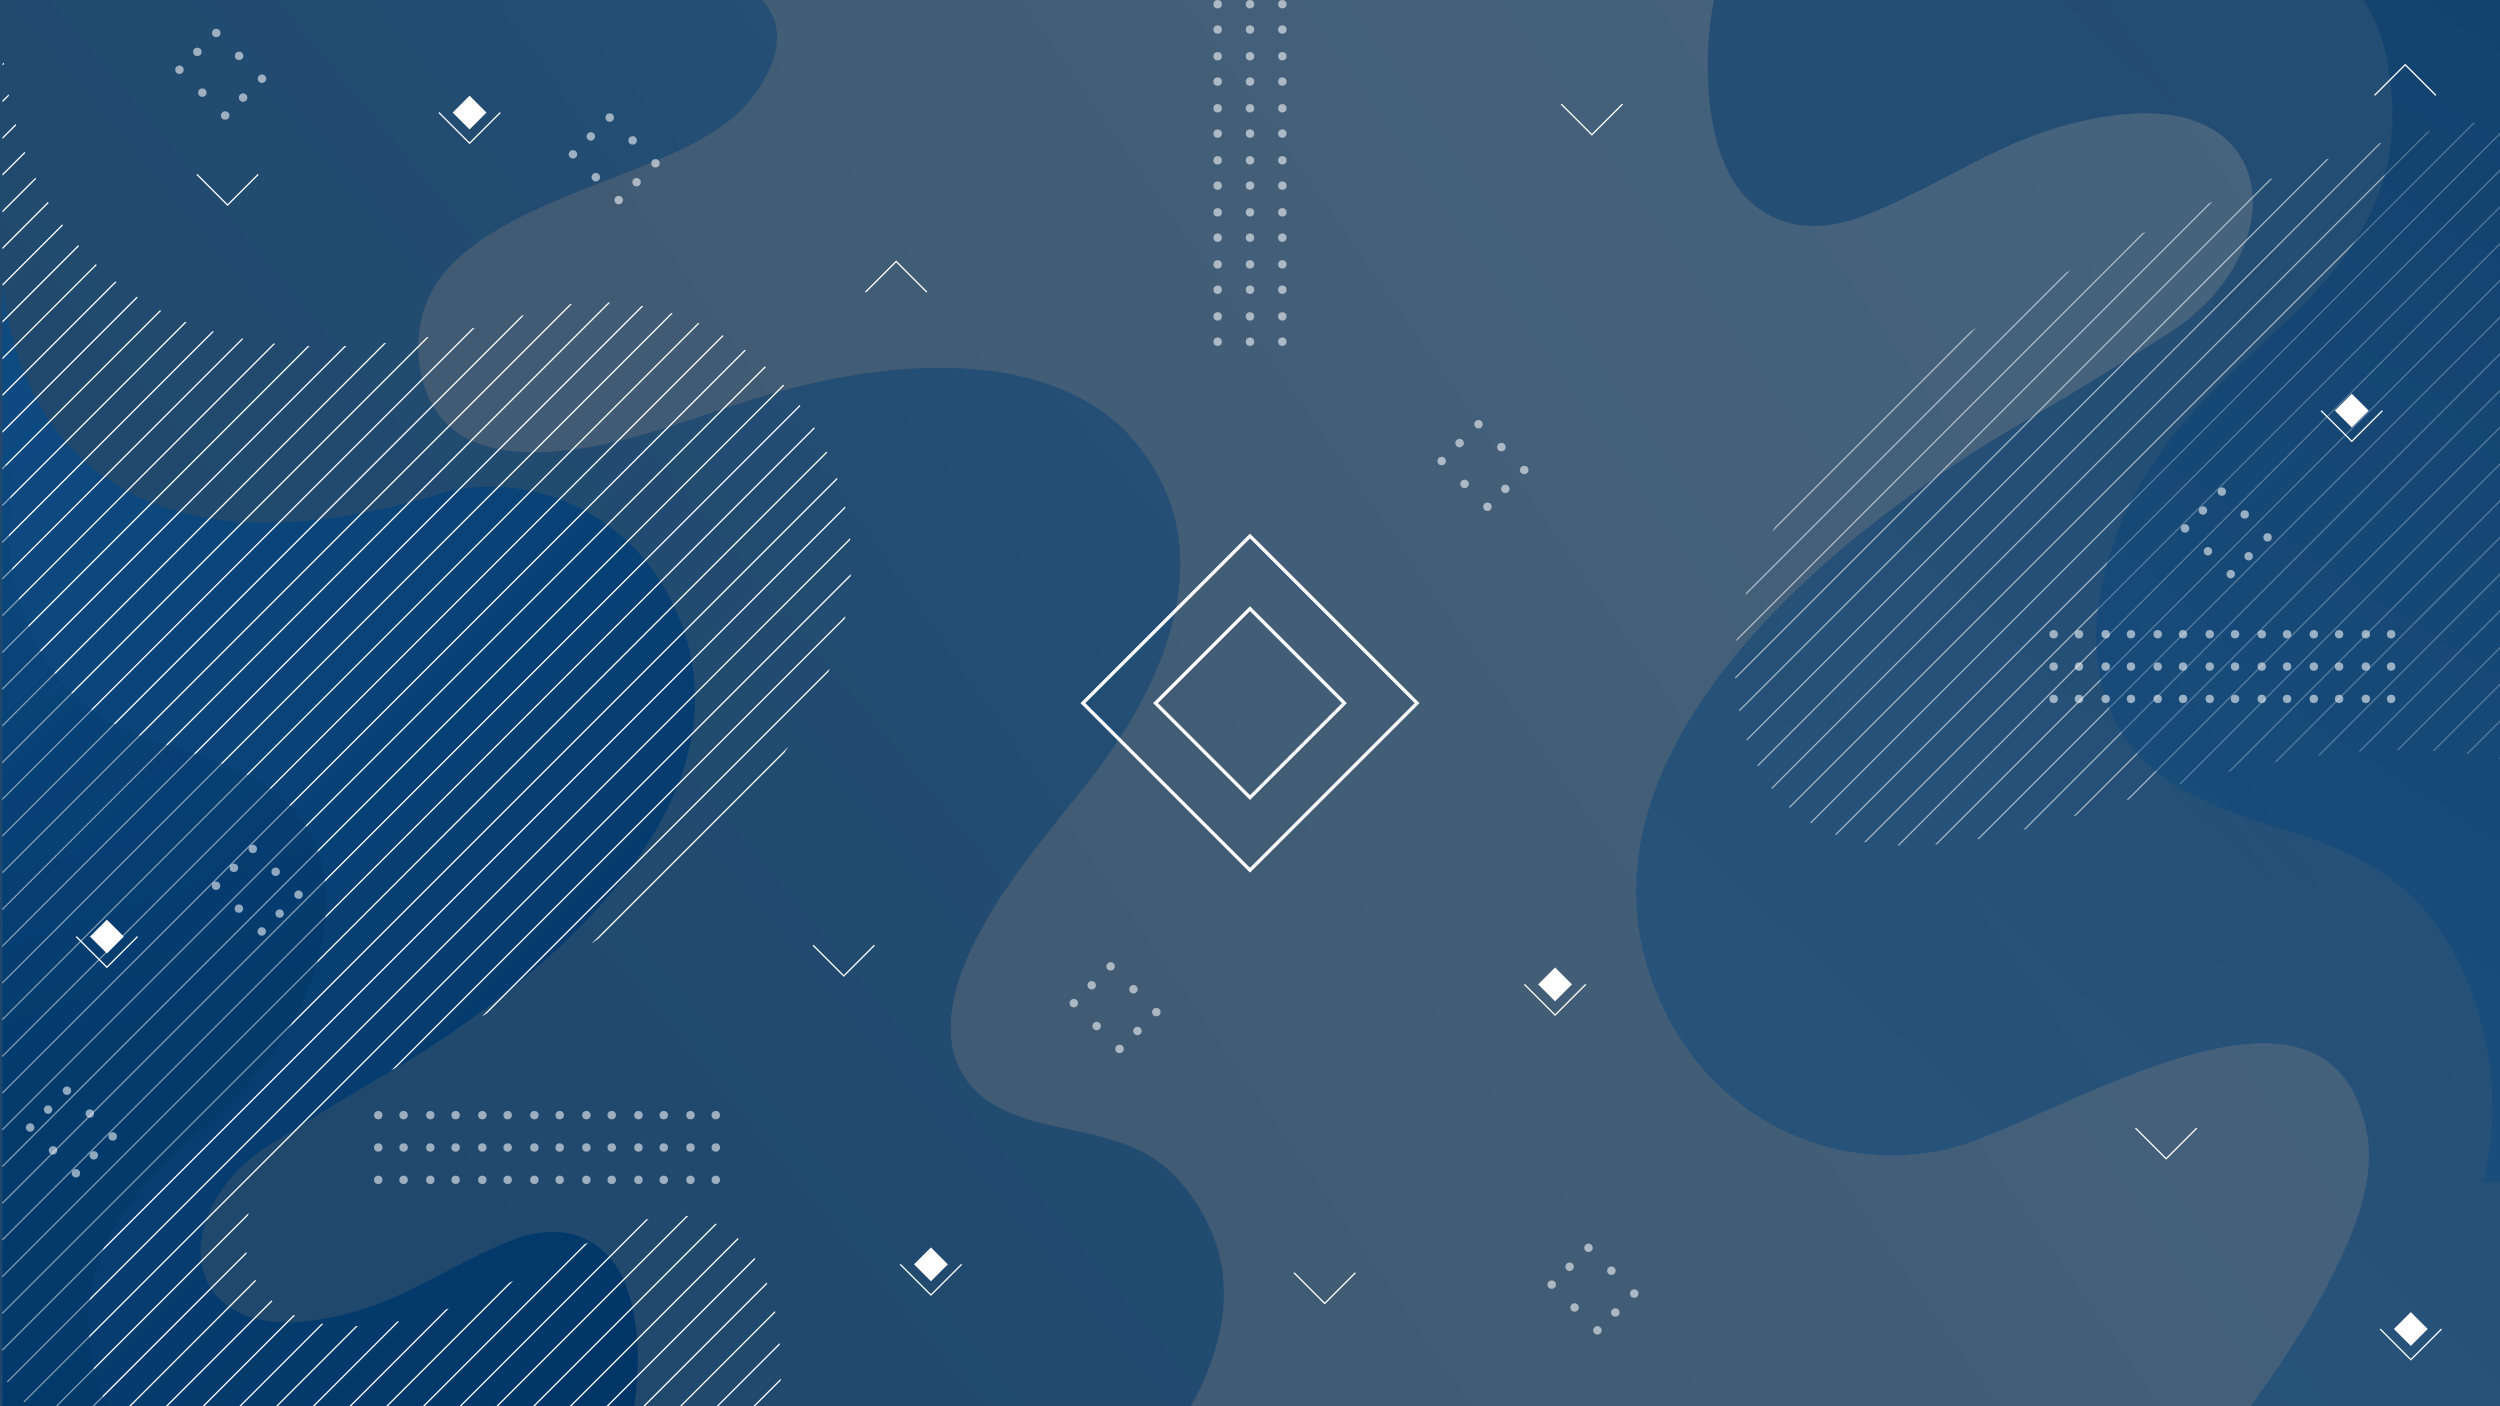 <svg xmlns="http://www.w3.org/2000/svg" xmlns:xlink="http://www.w3.org/1999/xlink" viewBox="0 0 1920 1080"><rect x="0" y="0" width="1920" height="1080" fill="#808080" stroke="none"/><defs><style>.cls-1,.cls-15,.cls-9{fill:none;}.cls-2{isolation:isolate;}.cls-3{opacity:0.5;}.cls-4{fill:url(#Degradado_sin_nombre_11);}.cls-5{fill:url(#Degradado_sin_nombre_11-2);}.cls-6{fill:url(#Degradado_sin_nombre_11-3);}.cls-7{opacity:0.57;}.cls-12,.cls-18,.cls-7{mix-blend-mode:soft-light;}.cls-8{clip-path:url(#clip-path);}.cls-15,.cls-9{stroke:#fff;stroke-miterlimit:10;}.cls-10{fill:url(#Degradado_sin_nombre_11-4);}.cls-11{fill:url(#Degradado_sin_nombre_11-5);}.cls-13{clip-path:url(#clip-path-2);}.cls-14{fill:url(#Degradado_sin_nombre_11-6);}.cls-15{stroke-width:2.61px;}.cls-16{fill:#fff;}.cls-17,.cls-18{opacity:0.56;}</style><linearGradient id="Degradado_sin_nombre_11" x1="1941.85" y1="-142.51" x2="744.71" y2="689.65" gradientTransform="translate(420 1500) rotate(-90)" gradientUnits="userSpaceOnUse"><stop offset="0" stop-color="#0f4c83"/><stop offset="1" stop-color="#003566"/></linearGradient><linearGradient id="Degradado_sin_nombre_11-2" x1="1383.46" y1="-225.57" x2="187.96" y2="762.58" gradientTransform="matrix(1, 0, 0, 1, 0, 0)" xlink:href="#Degradado_sin_nombre_11"/><linearGradient id="Degradado_sin_nombre_11-3" x1="1202.07" y1="988.8" x2="1919.19" y2="219.83" gradientTransform="matrix(1, 0, 0, 1, 0, 0)" xlink:href="#Degradado_sin_nombre_11"/><clipPath id="clip-path"><path class="cls-1" d="M1772.43,127.16a1146.1,1146.1,0,0,0-151.73,64.2c-50.59,25.83-99.55,55.44-144.35,90.44-40.4,31.55-78.34,67.93-106.14,111.3-24.37,38-40,82.06-37.51,127.69,1.41,25.26,7.72,51.51,20.46,73.5,13.45,23.21,34.75,39.79,60.24,47.9,25.7,8.18,53.37,8.43,80,5.77,28.88-2.89,57.32-9.44,85.26-17.13,28.84-8,57.18-17.56,85.93-25.84,36.16-10.41,73-18.93,110.26-24,48.27-6.6,97.36-6.94,145.14,1.5V91.72q-8.85.87-17.65,2.17C1858.1,100.4,1814.68,112.79,1772.43,127.16Z"/></clipPath><linearGradient id="Degradado_sin_nombre_11-4" x1="1617.77" y1="845.48" x2="2157.77" y2="-9.88" gradientTransform="matrix(1, 0, 0, 1, 0, 0)" xlink:href="#Degradado_sin_nombre_11"/><linearGradient id="Degradado_sin_nombre_11-5" x1="-147.85" y1="362.33" x2="531.85" y2="1042.03" gradientTransform="matrix(1, 0, 0, 1, 0, 0)" xlink:href="#Degradado_sin_nombre_11"/><clipPath id="clip-path-2"><path class="cls-1" d="M596.27,1097.12c7-42.89,6.53-120.43-34.35-150.09-26.5-19.23-56.52-15.8-85.07-4-67.76,28-106.82,63.43-183.34,73.78-128.95,17.43-135.75-106-39.06-166,33.69-20.89,66.74-42.11,101.14-61.76C506.94,702.66,728.43,523,628.78,334.49c-36.84-69.7-113.2-112.29-195.56-100.27a133.33,133.33,0,0,0-19.11,4.42C6.56,360.77,1.93,34.54,1.93,34.54V1107.83c0-.19,547.45.17,592.28.22Q595.38,1102.61,596.27,1097.12Z"/></clipPath><linearGradient id="Degradado_sin_nombre_11-6" x1="900.59" y1="417.53" x2="706.2" y2="-165.65" gradientTransform="translate(804.25 630.41) rotate(180)" xlink:href="#Degradado_sin_nombre_11"/></defs><title>fondo</title><g class="cls-2"><g id="BACKGROUND"><g class="cls-3"><rect class="cls-4" x="420" y="-420" width="1080" height="1920" transform="translate(1500 -420) rotate(90)"/></g><g class="cls-3"><path class="cls-5" d="M918,1073.6c20.33-38.62,30.25-83.79,13.3-125.56-8.75-21.56-24.24-43.82-43.51-57.2-15.83-11-34.89-16.17-53.42-20.53-32.74-7.71-74-12.56-93.88-43.49-21.61-33.64-5.32-78.67,11.72-110.52,21.29-39.79,50.75-74.51,78.73-109.65,29.3-36.79,55-76.93,68-122.6,7.08-24.91,9.9-51.3,5.28-76.94-4.84-26.86-17.8-51.6-36-71.84-30.87-34.35-77.85-48.71-122.63-51.95-45.78-3.31-92.05,3.43-136.4,14.53C544.49,314,482.88,345.3,415.09,347.26c-27.86.8-59.14-4.4-77.3-27.73-17.72-22.77-20.94-59-10.79-85.57,10.27-26.93,34-45.56,58.28-59.43,29.22-16.68,61.09-28.22,92.28-40.57,28.95-11.45,59.65-23.05,84.21-42.71a101.57,101.57,0,0,0,27.18-34c6.61-13,10.77-28.49,5.36-42.68A43.58,43.58,0,0,0,585.05,0H0V1080H914.49Q916.27,1076.82,918,1073.6Z"/></g><g class="cls-3"><path class="cls-6" d="M1315,7c-7.12,43.66-6.64,122.59,35,152.78,27,19.57,57.53,16.08,86.59,4,69-28.54,108.74-64.57,186.64-75.1,131.25-17.74,138.17,107.91,39.75,168.94-34.29,21.27-67.94,42.87-103,62.87-154.06,88-379.52,270.92-278.09,462.76,39.14,74,122.07,118,210,100.15,77.52-15.74,295-166.9,325.59-15,7.65,38-9.86,78.64-26.8,112.41-19,37.88-43.1,73.35-68.49,107.77H1920V-3.92c0,.2-557.27-.17-602.89-.22Q1315.88,1.41,1315,7Z"/></g><g class="cls-7"><g class="cls-8"><line class="cls-9" x1="939.92" y1="180.2" x2="1706.15" y2="-586.03"/><line class="cls-9" x1="952.75" y1="195.57" x2="1718.97" y2="-570.65"/><line class="cls-9" x1="965.58" y1="210.95" x2="1731.8" y2="-555.27"/><line class="cls-9" x1="978.4" y1="226.32" x2="1744.63" y2="-539.9"/><line class="cls-9" x1="991.23" y1="241.7" x2="1757.45" y2="-524.52"/><line class="cls-9" x1="1004.06" y1="257.08" x2="1770.28" y2="-509.15"/><line class="cls-9" x1="1016.88" y1="272.45" x2="1783.11" y2="-493.77"/><line class="cls-9" x1="1029.71" y1="287.83" x2="1795.93" y2="-478.39"/><line class="cls-9" x1="1042.54" y1="303.2" x2="1808.76" y2="-463.02"/><line class="cls-9" x1="1055.36" y1="318.58" x2="1821.59" y2="-447.64"/><line class="cls-9" x1="1068.19" y1="333.96" x2="1834.41" y2="-432.27"/><line class="cls-9" x1="1081.02" y1="349.33" x2="1847.24" y2="-416.89"/><line class="cls-9" x1="1093.84" y1="364.71" x2="1860.06" y2="-401.51"/><line class="cls-9" x1="1106.67" y1="380.08" x2="1872.89" y2="-386.14"/><line class="cls-9" x1="1119.5" y1="395.46" x2="1885.72" y2="-370.76"/><line class="cls-9" x1="1132.32" y1="410.84" x2="1898.54" y2="-355.39"/><line class="cls-9" x1="1145.15" y1="426.21" x2="1911.37" y2="-340.01"/><line class="cls-9" x1="1157.98" y1="441.59" x2="1924.2" y2="-324.63"/><line class="cls-9" x1="1170.8" y1="456.96" x2="1937.02" y2="-309.26"/><line class="cls-9" x1="1183.63" y1="472.34" x2="1949.85" y2="-293.88"/><line class="cls-9" x1="1196.46" y1="487.72" x2="1962.68" y2="-278.51"/><line class="cls-9" x1="1209.28" y1="503.09" x2="1975.5" y2="-263.13"/><line class="cls-9" x1="1222.11" y1="518.47" x2="1988.33" y2="-247.75"/><line class="cls-9" x1="1234.94" y1="533.84" x2="2001.16" y2="-232.38"/><line class="cls-9" x1="1247.76" y1="549.22" x2="2013.98" y2="-217"/><line class="cls-9" x1="1260.59" y1="564.6" x2="2026.81" y2="-201.63"/><line class="cls-9" x1="1273.42" y1="579.97" x2="2039.64" y2="-186.25"/><line class="cls-9" x1="1286.24" y1="595.35" x2="2052.46" y2="-170.87"/><line class="cls-9" x1="1299.07" y1="610.72" x2="2065.29" y2="-155.5"/><line class="cls-9" x1="1311.89" y1="626.1" x2="2078.12" y2="-140.12"/><line class="cls-9" x1="1324.72" y1="641.47" x2="2090.94" y2="-124.75"/><line class="cls-9" x1="1337.55" y1="656.85" x2="2103.77" y2="-109.37"/><line class="cls-9" x1="1350.37" y1="672.23" x2="2116.6" y2="-93.99"/><line class="cls-9" x1="1363.2" y1="687.6" x2="2129.42" y2="-78.62"/><line class="cls-9" x1="1376.03" y1="702.98" x2="2142.25" y2="-63.24"/><line class="cls-9" x1="1388.85" y1="718.35" x2="2155.08" y2="-47.87"/><line class="cls-9" x1="1401.68" y1="733.73" x2="2167.9" y2="-32.49"/><line class="cls-9" x1="1414.51" y1="749.11" x2="2180.73" y2="-17.12"/><line class="cls-9" x1="1427.33" y1="764.48" x2="2193.56" y2="-1.74"/><line class="cls-9" x1="1440.16" y1="779.86" x2="2206.38" y2="13.64"/><line class="cls-9" x1="1452.99" y1="795.23" x2="2219.21" y2="29.01"/><line class="cls-9" x1="1465.81" y1="810.61" x2="2232.04" y2="44.39"/><line class="cls-9" x1="1478.64" y1="825.99" x2="2244.86" y2="59.76"/><line class="cls-9" x1="1491.47" y1="841.36" x2="2257.69" y2="75.14"/><line class="cls-9" x1="1504.29" y1="856.74" x2="2270.52" y2="90.52"/><line class="cls-9" x1="1517.12" y1="872.11" x2="2283.34" y2="105.89"/><line class="cls-9" x1="1529.95" y1="887.49" x2="2296.17" y2="121.27"/><line class="cls-9" x1="1542.77" y1="902.87" x2="2308.99" y2="136.64"/><line class="cls-9" x1="1555.6" y1="918.24" x2="2321.82" y2="152.02"/><line class="cls-9" x1="1568.43" y1="933.62" x2="2334.65" y2="167.4"/><line class="cls-9" x1="1581.25" y1="948.99" x2="2347.47" y2="182.77"/><line class="cls-9" x1="1594.08" y1="964.37" x2="2360.3" y2="198.15"/><line class="cls-9" x1="1606.91" y1="979.75" x2="2373.13" y2="213.52"/><line class="cls-9" x1="1619.73" y1="995.12" x2="2385.95" y2="228.9"/><line class="cls-9" x1="1632.56" y1="1010.5" x2="2398.78" y2="244.28"/><line class="cls-9" x1="1645.39" y1="1025.87" x2="2411.61" y2="259.65"/><line class="cls-9" x1="1658.21" y1="1041.25" x2="2424.43" y2="275.03"/><line class="cls-9" x1="1671.04" y1="1056.63" x2="2437.26" y2="290.4"/><line class="cls-9" x1="1683.87" y1="1072" x2="2450.09" y2="305.78"/><line class="cls-9" x1="1696.69" y1="1087.38" x2="2462.91" y2="321.16"/><line class="cls-9" x1="1709.52" y1="1102.75" x2="2475.74" y2="336.53"/><line class="cls-9" x1="1722.35" y1="1118.13" x2="2488.57" y2="351.91"/></g></g><g class="cls-3"><path class="cls-10" d="M1812.45-3.88c19.6,26.75,25.09,63.63,24.84,95-.43,53.25-25.06,97.38-62.41,136.42-34.18,35.7-74.09,66.87-104.86,105.4-26.87,33.65-46.57,73.17-55.51,114.36-8.75,40.33-6.43,84.56,17.94,120,29.32,42.66,81.71,57.44,130.44,72.76,47.93,15.08,86.7,36.45,113.37,77.91,23,35.72,35.14,77.2,37.39,118.68A245.61,245.61,0,0,1,1907,907.8h13V-3.92S1875.26-3.86,1812.45-3.88Z"/></g><path class="cls-11" d="M487,1079.69c5.71-35,5.32-98.28-28-122.48C437.3,941.52,412.8,944.32,389.5,954c-55.3,22.88-87.18,51.76-149.62,60.21C134.65,1028.39,129.1,927.65,208,878.72c27.5-17.05,54.47-34.37,82.54-50.4,123.51-70.54,304.27-217.2,223-371-30.07-56.87-92.39-91.63-159.59-81.82a108.54,108.54,0,0,0-15.6,3.61C5.71,478.78,1.93,212.55,1.93,212.55v875.88c0-.15,446.76.14,483.34.18C485.91,1085.65,486.47,1082.67,487,1079.69Z"/><g class="cls-12"><g class="cls-13"><line class="cls-9" x1="-481.87" y1="477.05" x2="284.35" y2="-289.17"/><line class="cls-9" x1="-469.04" y1="492.42" x2="297.18" y2="-273.8"/><line class="cls-9" x1="-456.22" y1="507.8" x2="310" y2="-258.42"/><line class="cls-9" x1="-443.39" y1="523.17" x2="322.83" y2="-243.05"/><line class="cls-9" x1="-430.57" y1="538.55" x2="335.66" y2="-227.67"/><line class="cls-9" x1="-417.74" y1="553.93" x2="348.48" y2="-212.29"/><line class="cls-9" x1="-404.91" y1="569.3" x2="361.31" y2="-196.92"/><line class="cls-9" x1="-392.09" y1="584.68" x2="374.14" y2="-181.54"/><line class="cls-9" x1="-379.26" y1="600.05" x2="386.96" y2="-166.17"/><line class="cls-9" x1="-366.43" y1="615.43" x2="399.79" y2="-150.79"/><line class="cls-9" x1="-353.61" y1="630.81" x2="412.62" y2="-135.42"/><line class="cls-9" x1="-340.78" y1="646.18" x2="425.44" y2="-120.04"/><line class="cls-9" x1="-327.95" y1="661.56" x2="438.27" y2="-104.66"/><line class="cls-9" x1="-315.13" y1="676.93" x2="451.1" y2="-89.29"/><line class="cls-9" x1="-302.3" y1="692.31" x2="463.92" y2="-73.91"/><line class="cls-9" x1="-289.47" y1="707.69" x2="476.75" y2="-58.54"/><line class="cls-9" x1="-276.65" y1="723.06" x2="489.58" y2="-43.16"/><line class="cls-9" x1="-263.82" y1="738.44" x2="502.4" y2="-27.78"/><line class="cls-9" x1="-250.99" y1="753.81" x2="515.23" y2="-12.41"/><line class="cls-9" x1="-238.17" y1="769.19" x2="528.06" y2="2.97"/><line class="cls-9" x1="-225.34" y1="784.57" x2="540.88" y2="18.34"/><line class="cls-9" x1="-212.51" y1="799.94" x2="553.71" y2="33.72"/><line class="cls-9" x1="-199.69" y1="815.32" x2="566.53" y2="49.1"/><line class="cls-9" x1="-186.86" y1="830.69" x2="579.36" y2="64.47"/><line class="cls-9" x1="-174.03" y1="846.07" x2="592.19" y2="79.85"/><line class="cls-9" x1="-161.21" y1="861.45" x2="605.01" y2="95.22"/><line class="cls-9" x1="-148.38" y1="876.82" x2="617.84" y2="110.6"/><line class="cls-9" x1="-135.55" y1="892.2" x2="630.67" y2="125.98"/><line class="cls-9" x1="-122.73" y1="907.57" x2="643.49" y2="141.35"/><line class="cls-9" x1="-109.9" y1="922.95" x2="656.32" y2="156.73"/><line class="cls-9" x1="-97.07" y1="938.33" x2="669.15" y2="172.1"/><line class="cls-9" x1="-84.25" y1="953.7" x2="681.97" y2="187.48"/><line class="cls-9" x1="-71.42" y1="969.08" x2="694.8" y2="202.86"/><line class="cls-9" x1="-58.59" y1="984.45" x2="707.63" y2="218.23"/><line class="cls-9" x1="-45.77" y1="999.83" x2="720.45" y2="233.61"/><line class="cls-9" x1="-32.94" y1="1015.21" x2="733.28" y2="248.98"/><line class="cls-9" x1="-20.11" y1="1030.58" x2="746.11" y2="264.36"/><line class="cls-9" x1="-7.29" y1="1045.96" x2="758.93" y2="279.74"/><line class="cls-9" x1="5.54" y1="1061.33" x2="771.76" y2="295.11"/><line class="cls-9" x1="18.36" y1="1076.71" x2="784.59" y2="310.49"/><line class="cls-9" x1="31.19" y1="1092.09" x2="797.41" y2="325.86"/><line class="cls-9" x1="44.02" y1="1107.46" x2="810.24" y2="341.24"/><line class="cls-9" x1="56.84" y1="1122.84" x2="823.07" y2="356.62"/><line class="cls-9" x1="69.67" y1="1138.21" x2="835.89" y2="371.99"/><line class="cls-9" x1="82.5" y1="1153.59" x2="848.72" y2="387.37"/><line class="cls-9" x1="95.32" y1="1168.96" x2="861.55" y2="402.74"/><line class="cls-9" x1="108.15" y1="1184.34" x2="874.37" y2="418.12"/><line class="cls-9" x1="120.98" y1="1199.72" x2="887.2" y2="433.5"/><line class="cls-9" x1="133.8" y1="1215.09" x2="900.03" y2="448.87"/><line class="cls-9" x1="146.63" y1="1230.47" x2="912.85" y2="464.25"/><line class="cls-9" x1="159.46" y1="1245.84" x2="925.68" y2="479.62"/><line class="cls-9" x1="172.28" y1="1261.22" x2="938.51" y2="495"/><line class="cls-9" x1="185.11" y1="1276.6" x2="951.33" y2="510.37"/><line class="cls-9" x1="197.94" y1="1291.97" x2="964.16" y2="525.75"/><line class="cls-9" x1="210.76" y1="1307.35" x2="976.99" y2="541.13"/><line class="cls-9" x1="223.59" y1="1322.72" x2="989.81" y2="556.5"/><line class="cls-9" x1="236.42" y1="1338.1" x2="1002.64" y2="571.88"/><line class="cls-9" x1="249.24" y1="1353.48" x2="1015.46" y2="587.25"/><line class="cls-9" x1="262.07" y1="1368.85" x2="1028.29" y2="602.63"/><line class="cls-9" x1="274.9" y1="1384.23" x2="1041.12" y2="618.01"/><line class="cls-9" x1="287.72" y1="1399.6" x2="1053.94" y2="633.38"/><line class="cls-9" x1="300.55" y1="1414.98" x2="1066.77" y2="648.76"/></g></g><g class="cls-3"><path class="cls-14" d="M88.13,1088.4c-15.71-21.44-20.12-51-19.92-76.12.34-42.69,20.09-78.08,50-109.37,27.4-28.63,59.4-53.62,84.06-84.5,21.55-27,37.34-58.67,44.5-91.69,7-32.33,5.16-67.79-14.37-96.21-23.51-34.2-65.51-46-104.58-58.34C89.43,560.09,58.35,543,37,509.71,18.55,481.08,8.8,447.83,7,414.57a196.74,196.74,0,0,1,5.32-57.07H1.93v730.93S37.77,1088.39,88.13,1088.4Z"/></g><g class="cls-12"><rect class="cls-15" x="869.26" y="449.26" width="181.48" height="181.48" transform="translate(-100.66 836.98) rotate(-45)"/><rect class="cls-15" x="908.71" y="488.71" width="102.58" height="102.58" transform="translate(-100.66 836.98) rotate(-45)"/></g><g class="cls-12"><rect class="cls-16" x="351.46" y="77.27" width="18.36" height="18.36" transform="translate(44.5 280.33) rotate(-45)"/><polyline class="cls-9" points="384.21 86.45 360.64 110.02 337.07 86.45"/></g><g class="cls-12"><rect class="cls-16" x="1185.11" y="746.82" width="18.36" height="18.36" transform="translate(-184.77 1065.92) rotate(-45)"/><polyline class="cls-9" points="1217.86 756 1194.29 779.57 1170.72 756"/></g><g class="cls-12"><rect class="cls-16" x="1796.98" y="306.18" width="18.36" height="18.36" transform="translate(306.02 1369.51) rotate(-45)"/><polyline class="cls-9" points="1829.73 315.36 1806.16 338.93 1782.59 315.36"/></g><g class="cls-12"><rect class="cls-16" x="1842.34" y="1011.51" width="18.36" height="18.36" transform="translate(-179.45 1608.16) rotate(-45)"/><polyline class="cls-9" points="1875.09 1020.69 1851.52 1044.26 1827.95 1020.69"/></g><g class="cls-12"><rect class="cls-16" x="72.9" y="710.1" width="18.36" height="18.36" transform="translate(-484.56 268.71) rotate(-45)"/><polyline class="cls-9" points="105.65 719.28 82.08 742.85 58.51 719.28"/></g><g class="cls-12"><rect class="cls-16" x="705.78" y="961.83" width="18.36" height="18.36" transform="translate(-477.2 789.95) rotate(-45)"/><polyline class="cls-9" points="738.53 971.01 714.96 994.58 691.39 971.01"/></g><g class="cls-12"><polyline class="cls-9" points="198.34 133.92 174.77 157.49 151.2 133.92"/></g><g class="cls-12"><polyline class="cls-9" points="671.57 725.95 648 749.52 624.43 725.95"/></g><g class="cls-12"><polyline class="cls-9" points="664.67 224.33 688.24 200.76 711.81 224.33"/></g><g class="cls-12"><polyline class="cls-9" points="1823.63 73.25 1847.2 49.68 1870.77 73.25"/></g><g class="cls-12"><polyline class="cls-9" points="1246.14 79.93 1222.57 103.5 1199 79.93"/></g><g class="cls-12"><polyline class="cls-9" points="1687.17 866.35 1663.6 889.92 1640.03 866.35"/></g><g class="cls-12"><polyline class="cls-9" points="1040.93 977.49 1017.36 1001.06 993.79 977.49"/></g><g class="cls-17"><circle class="cls-16" cx="309.96" cy="856.44" r="3.24"/><circle class="cls-16" cx="309.96" cy="881.28" r="3.24"/><circle class="cls-16" cx="309.96" cy="906.12" r="3.24"/><circle class="cls-16" cx="290.52" cy="856.44" r="3.24"/><circle class="cls-16" cx="290.52" cy="881.28" r="3.24"/><circle class="cls-16" cx="290.52" cy="906.12" r="3.24"/><circle class="cls-16" cx="349.92" cy="856.44" r="3.24"/><circle class="cls-16" cx="349.92" cy="881.28" r="3.24"/><circle class="cls-16" cx="349.92" cy="906.12" r="3.24"/><circle class="cls-16" cx="330.48" cy="856.44" r="3.24"/><circle class="cls-16" cx="330.48" cy="881.28" r="3.24"/><circle class="cls-16" cx="330.48" cy="906.12" r="3.24"/><circle class="cls-16" cx="389.88" cy="856.44" r="3.24"/><circle class="cls-16" cx="389.88" cy="881.28" r="3.24"/><circle class="cls-16" cx="389.88" cy="906.12" r="3.24"/><circle class="cls-16" cx="370.44" cy="856.44" r="3.24"/><circle class="cls-16" cx="370.44" cy="881.28" r="3.24"/><circle class="cls-16" cx="370.44" cy="906.12" r="3.24"/><circle class="cls-16" cx="429.84" cy="856.44" r="3.24"/><circle class="cls-16" cx="429.84" cy="881.28" r="3.24"/><circle class="cls-16" cx="429.84" cy="906.12" r="3.24"/><circle class="cls-16" cx="410.4" cy="856.44" r="3.24"/><circle class="cls-16" cx="410.4" cy="881.28" r="3.24"/><circle class="cls-16" cx="410.4" cy="906.12" r="3.24"/><circle class="cls-16" cx="469.8" cy="856.44" r="3.24"/><circle class="cls-16" cx="469.8" cy="881.28" r="3.24"/><circle class="cls-16" cx="469.8" cy="906.12" r="3.24"/><circle class="cls-16" cx="450.36" cy="856.44" r="3.24"/><circle class="cls-16" cx="450.36" cy="881.28" r="3.24"/><circle class="cls-16" cx="450.36" cy="906.12" r="3.24"/><circle class="cls-16" cx="509.76" cy="856.44" r="3.24"/><circle class="cls-16" cx="509.76" cy="881.28" r="3.24"/><circle class="cls-16" cx="509.76" cy="906.12" r="3.24"/><circle class="cls-16" cx="490.32" cy="856.44" r="3.24"/><circle class="cls-16" cx="490.32" cy="881.28" r="3.24"/><circle class="cls-16" cx="490.32" cy="906.12" r="3.24"/><circle class="cls-16" cx="549.72" cy="856.44" r="3.24"/><circle class="cls-16" cx="549.72" cy="881.28" r="3.24"/><circle class="cls-16" cx="549.72" cy="906.12" r="3.24"/><circle class="cls-16" cx="530.28" cy="856.44" r="3.24"/><circle class="cls-16" cx="530.28" cy="881.28" r="3.24"/><circle class="cls-16" cx="530.28" cy="906.12" r="3.24"/></g><g class="cls-18"><path class="cls-16" d="M1123.26,338a3.24,3.24,0,1,1-4.58,0A3.25,3.25,0,0,1,1123.26,338Z"/><circle class="cls-16" cx="1156.1" cy="375.45" r="3.24"/><circle class="cls-16" cx="1107.22" cy="354.06" r="3.24"/><path class="cls-16" d="M1127.08,369.34a3.24,3.24,0,1,1-4.59,0A3.25,3.25,0,0,1,1127.08,369.34Z"/><circle class="cls-16" cx="1142.35" cy="389.19" r="3.24"/><path class="cls-16" d="M1137.77,323.52a3.24,3.24,0,1,1-4.58,0A3.25,3.25,0,0,1,1137.77,323.52Z"/><circle class="cls-16" cx="1153.04" cy="343.37" r="3.24"/><circle class="cls-16" cx="1170.61" cy="360.94" r="3.24"/></g><g class="cls-18"><path class="cls-16" d="M456.06,102.5a3.24,3.24,0,1,1-4.58,0A3.23,3.23,0,0,1,456.06,102.5Z"/><path class="cls-16" d="M491.19,137.63a3.24,3.24,0,1,1-4.58,0A3.23,3.23,0,0,1,491.19,137.63Z"/><path class="cls-16" d="M442.32,116.24a3.24,3.24,0,1,1-4.58,0A3.26,3.26,0,0,1,442.32,116.24Z"/><path class="cls-16" d="M459.88,133.81a3.24,3.24,0,1,1-4.58,0A3.25,3.25,0,0,1,459.88,133.81Z"/><path class="cls-16" d="M477.45,151.37a3.24,3.24,0,1,1-4.59,0A3.25,3.25,0,0,1,477.45,151.37Z"/><circle class="cls-16" cx="468.28" cy="90.28" r="3.24"/><circle class="cls-16" cx="485.85" cy="107.84" r="3.24"/><circle class="cls-16" cx="503.41" cy="125.41" r="3.24"/></g><g class="cls-18"><circle class="cls-16" cx="151.57" cy="39.84" r="3.24"/><path class="cls-16" d="M189,72.67a3.24,3.24,0,1,1-4.58,0A3.26,3.26,0,0,1,189,72.67Z"/><path class="cls-16" d="M140.12,51.29a3.24,3.24,0,1,1-4.59,0A3.25,3.25,0,0,1,140.12,51.29Z"/><circle class="cls-16" cx="155.39" cy="71.15" r="3.24"/><circle class="cls-16" cx="172.95" cy="88.71" r="3.24"/><circle class="cls-16" cx="166.08" cy="25.33" r="3.24"/><circle class="cls-16" cx="183.64" cy="42.89" r="3.24"/><path class="cls-16" d="M203.5,58.16a3.24,3.24,0,1,1-4.58,0A3.26,3.26,0,0,1,203.5,58.16Z"/></g><g class="cls-18"><path class="cls-16" d="M1694.14,389.78a3.24,3.24,0,1,1-4.58,0A3.23,3.23,0,0,1,1694.14,389.78Z"/><path class="cls-16" d="M1729.27,424.91a3.24,3.24,0,1,1-4.58,0A3.23,3.23,0,0,1,1729.27,424.91Z"/><path class="cls-16" d="M1680.4,403.52a3.25,3.25,0,1,1-4.59,0A3.26,3.26,0,0,1,1680.4,403.52Z"/><path class="cls-16" d="M1698,421.09a3.24,3.24,0,1,1-4.58,0A3.25,3.25,0,0,1,1698,421.09Z"/><path class="cls-16" d="M1715.53,438.65a3.24,3.24,0,1,1-4.59,0A3.25,3.25,0,0,1,1715.53,438.65Z"/><circle class="cls-16" cx="1706.36" cy="377.56" r="3.24"/><circle class="cls-16" cx="1723.93" cy="395.12" r="3.24"/><circle class="cls-16" cx="1741.49" cy="412.69" r="3.24"/></g><g class="cls-18"><path class="cls-16" d="M1207.74,970.56a3.24,3.24,0,1,1-4.58,0A3.23,3.23,0,0,1,1207.74,970.56Z"/><circle class="cls-16" cx="1240.58" cy="1007.98" r="3.24"/><circle class="cls-16" cx="1191.71" cy="986.59" r="3.24"/><path class="cls-16" d="M1211.56,1001.87a3.24,3.24,0,1,1-4.58,0A3.25,3.25,0,0,1,1211.56,1001.87Z"/><path class="cls-16" d="M1229.13,1019.43a3.24,3.24,0,1,1-4.59,0A3.25,3.25,0,0,1,1229.13,1019.43Z"/><path class="cls-16" d="M1222.25,956.05a3.24,3.24,0,1,1-4.58,0A3.23,3.23,0,0,1,1222.25,956.05Z"/><path class="cls-16" d="M1239.82,973.61a3.24,3.24,0,1,1-4.58,0A3.25,3.25,0,0,1,1239.82,973.61Z"/><circle class="cls-16" cx="1255.09" cy="993.47" r="3.24"/></g><g class="cls-18"><path class="cls-16" d="M39.21,849.88a3.24,3.24,0,1,1-4.59,0A3.25,3.25,0,0,1,39.21,849.88Z"/><path class="cls-16" d="M74.33,885a3.24,3.24,0,1,1-4.58,0A3.23,3.23,0,0,1,74.33,885Z"/><path class="cls-16" d="M25.46,863.63a3.24,3.24,0,1,1-4.58,0A3.25,3.25,0,0,1,25.46,863.63Z"/><path class="cls-16" d="M43,881.19a3.24,3.24,0,1,1-4.58,0A3.23,3.23,0,0,1,43,881.19Z"/><path class="cls-16" d="M60.59,898.76a3.24,3.24,0,1,1-4.58,0A3.25,3.25,0,0,1,60.59,898.76Z"/><path class="cls-16" d="M53.72,835.37a3.24,3.24,0,1,1-4.59,0A3.25,3.25,0,0,1,53.72,835.37Z"/><circle class="cls-16" cx="68.99" cy="855.23" r="3.24"/><circle class="cls-16" cx="86.55" cy="872.79" r="3.24"/></g><g class="cls-18"><circle class="cls-16" cx="179.65" cy="666.5" r="3.24"/><path class="cls-16" d="M217.07,699.34a3.24,3.24,0,1,1-4.58,0A3.25,3.25,0,0,1,217.07,699.34Z"/><circle class="cls-16" cx="165.9" cy="680.24" r="3.24"/><circle class="cls-16" cx="183.47" cy="697.81" r="3.24"/><path class="cls-16" d="M203.32,713.08a3.24,3.24,0,1,1-4.58,0A3.23,3.23,0,0,1,203.32,713.08Z"/><path class="cls-16" d="M196.45,649.7a3.24,3.24,0,1,1-4.58,0A3.25,3.25,0,0,1,196.45,649.7Z"/><path class="cls-16" d="M214,667.26a3.24,3.24,0,1,1-4.59,0A3.25,3.25,0,0,1,214,667.26Z"/><path class="cls-16" d="M231.58,684.83a3.24,3.24,0,1,1-4.58,0A3.25,3.25,0,0,1,231.58,684.83Z"/></g><g class="cls-18"><path class="cls-16" d="M840.72,754.38a3.24,3.24,0,1,1-4.58,0A3.25,3.25,0,0,1,840.72,754.38Z"/><path class="cls-16" d="M875.85,789.51a3.24,3.24,0,1,1-4.58,0A3.25,3.25,0,0,1,875.85,789.51Z"/><path class="cls-16" d="M827,768.13a3.24,3.24,0,1,1-4.58,0A3.23,3.23,0,0,1,827,768.13Z"/><path class="cls-16" d="M844.54,785.69a3.24,3.24,0,1,1-4.58,0A3.25,3.25,0,0,1,844.54,785.69Z"/><circle class="cls-16" cx="859.81" cy="805.55" r="3.24"/><path class="cls-16" d="M855.23,739.87a3.24,3.24,0,1,1-4.58,0A3.25,3.25,0,0,1,855.23,739.87Z"/><path class="cls-16" d="M872.79,757.43a3.24,3.24,0,1,1-4.58,0A3.24,3.24,0,0,1,872.79,757.43Z"/><circle class="cls-16" cx="888.07" cy="777.29" r="3.24"/></g><g class="cls-17"><circle class="cls-16" cx="935.16" cy="243" r="3.24"/><circle class="cls-16" cx="960" cy="243" r="3.24"/><circle class="cls-16" cx="984.84" cy="243" r="3.24"/><circle class="cls-16" cx="935.16" cy="262.44" r="3.24"/><circle class="cls-16" cx="960" cy="262.44" r="3.24"/><circle class="cls-16" cx="984.84" cy="262.44" r="3.24"/><circle class="cls-16" cx="935.16" cy="203.04" r="3.24"/><circle class="cls-16" cx="960" cy="203.04" r="3.24"/><circle class="cls-16" cx="984.84" cy="203.04" r="3.24"/><circle class="cls-16" cx="935.16" cy="222.48" r="3.24"/><circle class="cls-16" cx="960" cy="222.48" r="3.24"/><circle class="cls-16" cx="984.84" cy="222.48" r="3.24"/><circle class="cls-16" cx="935.16" cy="163.08" r="3.24"/><circle class="cls-16" cx="960" cy="163.08" r="3.24"/><circle class="cls-16" cx="984.84" cy="163.08" r="3.24"/><circle class="cls-16" cx="935.16" cy="182.52" r="3.24"/><circle class="cls-16" cx="960" cy="182.52" r="3.24"/><circle class="cls-16" cx="984.84" cy="182.52" r="3.24"/><circle class="cls-16" cx="935.16" cy="123.12" r="3.24"/><circle class="cls-16" cx="960" cy="123.12" r="3.24"/><circle class="cls-16" cx="984.84" cy="123.12" r="3.24"/><circle class="cls-16" cx="935.16" cy="142.56" r="3.24"/><circle class="cls-16" cx="960" cy="142.56" r="3.24"/><circle class="cls-16" cx="984.84" cy="142.56" r="3.24"/><circle class="cls-16" cx="935.16" cy="83.16" r="3.24"/><circle class="cls-16" cx="960" cy="83.16" r="3.24"/><circle class="cls-16" cx="984.84" cy="83.16" r="3.24"/><circle class="cls-16" cx="935.16" cy="102.6" r="3.24"/><circle class="cls-16" cx="960" cy="102.6" r="3.24"/><circle class="cls-16" cx="984.84" cy="102.6" r="3.24"/><circle class="cls-16" cx="935.16" cy="43.2" r="3.24"/><circle class="cls-16" cx="960" cy="43.2" r="3.24"/><circle class="cls-16" cx="984.84" cy="43.2" r="3.24"/><circle class="cls-16" cx="935.16" cy="62.64" r="3.24"/><circle class="cls-16" cx="960" cy="62.64" r="3.24"/><circle class="cls-16" cx="984.84" cy="62.64" r="3.24"/><circle class="cls-16" cx="935.16" cy="3.24" r="3.24"/><circle class="cls-16" cx="960" cy="3.24" r="3.24"/><circle class="cls-16" cx="984.84" cy="3.24" r="3.24"/><circle class="cls-16" cx="935.16" cy="22.68" r="3.24"/><circle class="cls-16" cx="960" cy="22.68" r="3.24"/><circle class="cls-16" cx="984.84" cy="22.68" r="3.24"/></g><g class="cls-17"><circle class="cls-16" cx="1596.64" cy="487.08" r="3.24"/><circle class="cls-16" cx="1596.64" cy="511.92" r="3.24"/><circle class="cls-16" cx="1596.64" cy="536.76" r="3.24"/><circle class="cls-16" cx="1577.2" cy="487.08" r="3.24"/><circle class="cls-16" cx="1577.2" cy="511.92" r="3.24"/><circle class="cls-16" cx="1577.2" cy="536.76" r="3.24"/><circle class="cls-16" cx="1636.6" cy="487.08" r="3.24"/><circle class="cls-16" cx="1636.6" cy="511.92" r="3.24"/><circle class="cls-16" cx="1636.6" cy="536.76" r="3.24"/><circle class="cls-16" cx="1617.16" cy="487.08" r="3.24"/><circle class="cls-16" cx="1617.16" cy="511.92" r="3.24"/><circle class="cls-16" cx="1617.16" cy="536.76" r="3.24"/><circle class="cls-16" cx="1676.56" cy="487.08" r="3.24"/><circle class="cls-16" cx="1676.56" cy="511.92" r="3.24"/><circle class="cls-16" cx="1676.56" cy="536.76" r="3.24"/><circle class="cls-16" cx="1657.12" cy="487.08" r="3.24"/><circle class="cls-16" cx="1657.12" cy="511.92" r="3.24"/><circle class="cls-16" cx="1657.12" cy="536.76" r="3.24"/><circle class="cls-16" cx="1716.52" cy="487.08" r="3.24"/><circle class="cls-16" cx="1716.52" cy="511.92" r="3.24"/><circle class="cls-16" cx="1716.52" cy="536.76" r="3.24"/><circle class="cls-16" cx="1697.08" cy="487.08" r="3.24"/><circle class="cls-16" cx="1697.08" cy="511.92" r="3.24"/><circle class="cls-16" cx="1697.08" cy="536.76" r="3.24"/><circle class="cls-16" cx="1756.48" cy="487.08" r="3.24"/><circle class="cls-16" cx="1756.48" cy="511.92" r="3.24"/><circle class="cls-16" cx="1756.48" cy="536.76" r="3.24"/><circle class="cls-16" cx="1737.04" cy="487.08" r="3.24"/><circle class="cls-16" cx="1737.04" cy="511.92" r="3.24"/><circle class="cls-16" cx="1737.04" cy="536.76" r="3.24"/><circle class="cls-16" cx="1796.44" cy="487.08" r="3.24"/><circle class="cls-16" cx="1796.44" cy="511.92" r="3.24"/><circle class="cls-16" cx="1796.44" cy="536.76" r="3.24"/><circle class="cls-16" cx="1777" cy="487.08" r="3.24"/><circle class="cls-16" cx="1777" cy="511.92" r="3.24"/><circle class="cls-16" cx="1777" cy="536.76" r="3.24"/><circle class="cls-16" cx="1836.4" cy="487.08" r="3.24"/><circle class="cls-16" cx="1836.4" cy="511.92" r="3.24"/><circle class="cls-16" cx="1836.4" cy="536.76" r="3.24"/><circle class="cls-16" cx="1816.96" cy="487.08" r="3.24"/><circle class="cls-16" cx="1816.96" cy="511.92" r="3.24"/><circle class="cls-16" cx="1816.96" cy="536.76" r="3.24"/></g></g></g></svg>
